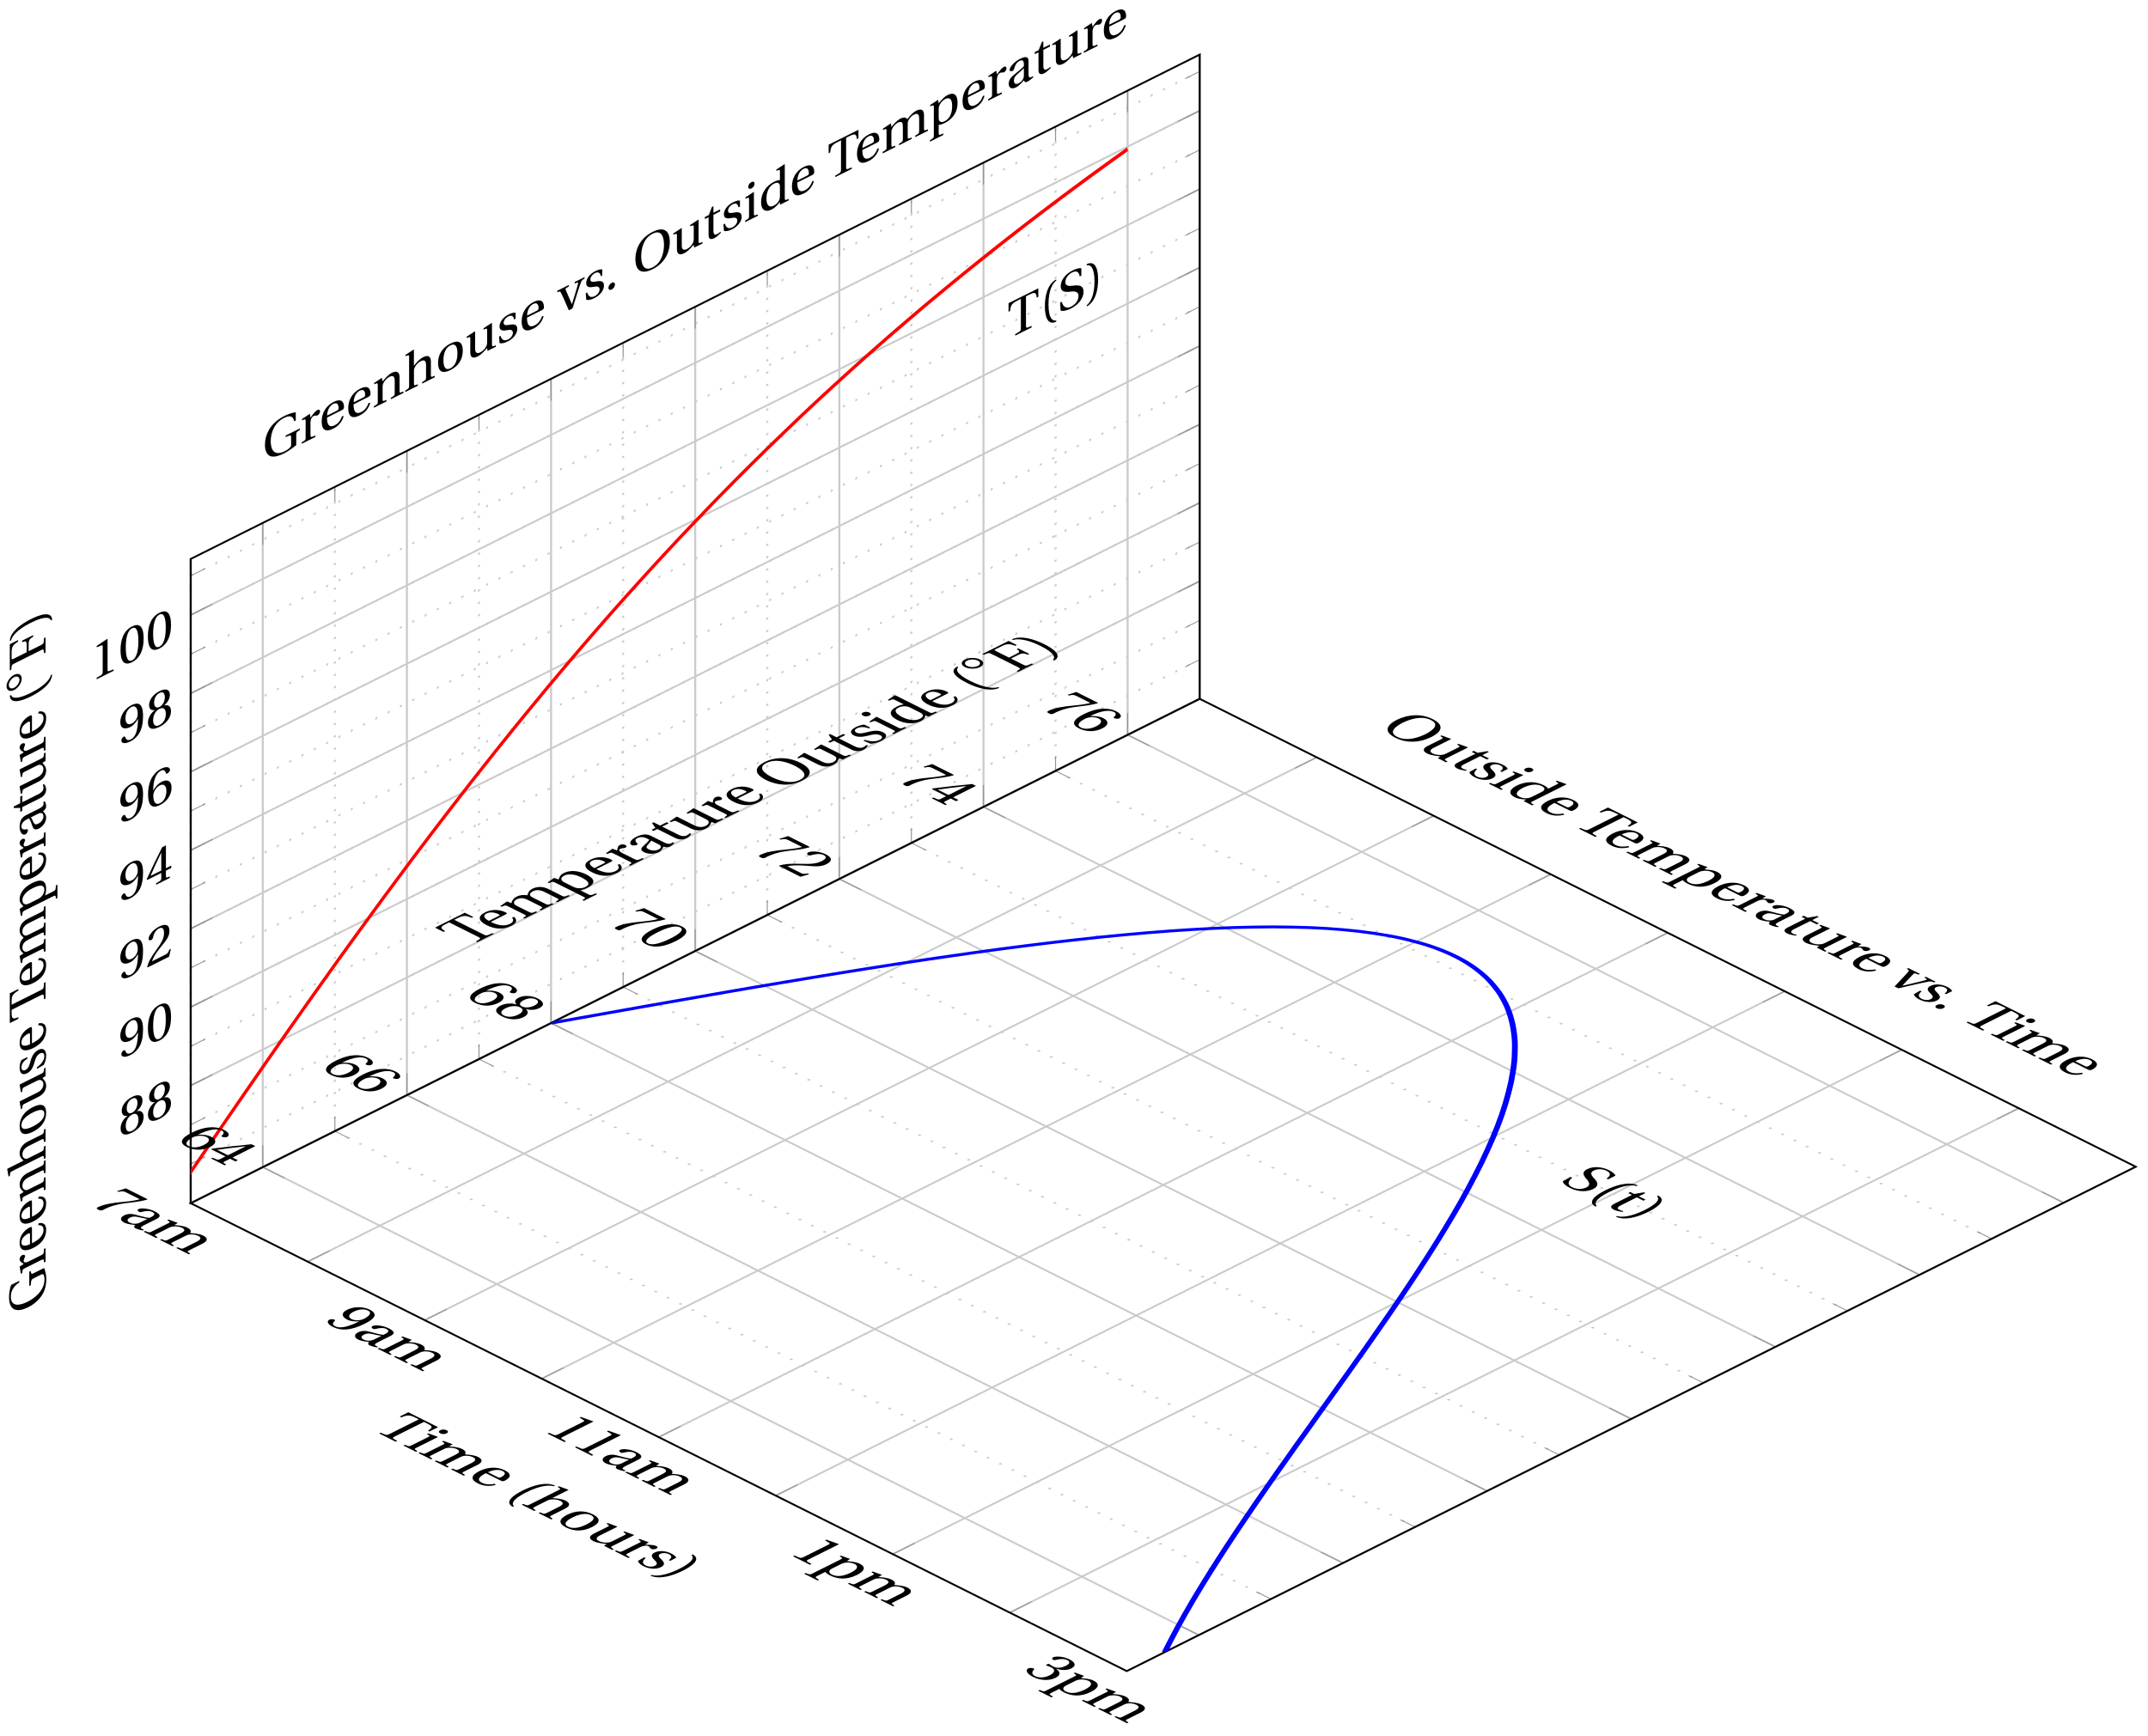 <svg xmlns="http://www.w3.org/2000/svg" xmlns:xlink="http://www.w3.org/1999/xlink" version="1.1" width="334" height="270" viewBox="0 0 334 270">
<defs>
<path id="font_1_11" d="M.265 .338C.345 .338 .388 .27 .388 .179 .388 .091 .35 .023 .265 .023 .182 .023 .142 .091 .142 .179 .142 .27 .186 .338 .265 .338M.265-.012C.427-.012 .488 .081 .488 .182 .488 .284 .424 .342 .356 .358V.361C.417 .377 .466 .428 .466 .51 .466 .619 .381 .68 .265 .68 .151 .68 .064 .618 .064 .51 .064 .428 .114 .377 .174 .361V.358C.107 .342 .042 .284 .042 .182 .042 .081 .102-.012 .265-.012M.265 .374C.193 .374 .161 .444 .161 .512 .161 .589 .197 .645 .265 .645 .333 .645 .367 .589 .369 .512 .369 .444 .338 .374 .265 .374Z"/>
<path id="font_1_12" d="M.229 .268C.291 .268 .343 .303 .377 .352H.379C.379 .289 .374 .208 .356 .139 .338 .073 .303 .023 .239 .023 .171 .023 .146 .076 .131 .123 .127 .136 .12 .144 .103 .144 .084 .144 .056 .124 .056 .093 .056 .049 .109-.012 .23-.012 .311-.012 .373 .018 .411 .071 .452 .128 .477 .216 .477 .361 .477 .485 .452 .566 .413 .613 .375 .658 .32 .68 .256 .68 .128 .68 .036 .595 .036 .457 .036 .332 .126 .268 .229 .268M.259 .321C.181 .321 .136 .389 .136 .485 .136 .577 .177 .645 .255 .645 .335 .645 .374 .55 .374 .453 .374 .436 .373 .416 .367 .4 .351 .353 .312 .321 .259 .321Z"/>
<path id="font_1_4" d="M.265 .645C.36 .645 .387 .497 .387 .334 .387 .171 .36 .023 .265 .023 .17 .023 .143 .171 .143 .334 .143 .497 .17 .645 .265 .645M.265 .68C.1 .68 .041 .534 .041 .334 .041 .134 .1-.012 .265-.012 .43-.012 .489 .134 .489 .334 .489 .534 .43 .68 .265 .68Z"/>
<path id="font_1_6" d="M.485 .132 .457 .137C.436 .083 .416 .076 .376 .076H.12C.136 .128 .195 .199 .288 .266 .384 .336 .458 .381 .458 .493 .458 .632 .366 .68 .261 .68 .124 .68 .053 .597 .053 .545 .053 .511 .091 .495 .108 .495 .126 .495 .133 .505 .137 .522 .153 .59 .192 .645 .254 .645 .331 .645 .353 .58 .353 .507 .353 .4 .299 .34 .212 .263 .089 .156 .046 .088 .027 .01L.037 0H.451L.485 .132Z"/>
<path id="font_1_8" d="M.3 .179V.077C.3 .043 .289 .037 .265 .035L.201 .029V0H.465V.029L.42 .034C.397 .037 .39 .043 .39 .077V.179H.493V.226H.39V.668H.317C.223 .53 .111 .356 .019 .2L.028 .179H.3M.091 .226C.151 .335 .221 .45 .298 .571H.3V.226H.091Z"/>
<path id="font_1_9" d="M.272-.012C.42-.012 .499 .078 .499 .214 .499 .349 .412 .424 .308 .422 .232 .424 .172 .369 .145 .336H.143C.144 .556 .207 .645 .297 .645 .343 .645 .375 .606 .39 .549 .393 .537 .401 .528 .416 .528 .438 .528 .469 .545 .469 .573 .469 .613 .42 .68 .3 .68 .221 .68 .165 .65 .123 .602 .078 .55 .044 .454 .044 .309 .044 .093 .122-.012 .272-.012M.274 .371C.337 .371 .399 .314 .399 .199 .399 .094 .358 .023 .274 .023 .187 .023 .145 .116 .145 .236 .145 .297 .19 .371 .274 .371Z"/>
<path id="font_1_5" d="M.437 0V.029L.353 .036C.332 .038 .32 .046 .32 .085V.674L.315 .68 .109 .645V.62L.202 .609C.219 .607 .226 .599 .226 .57V.085C.226 .066 .223 .054 .217 .047 .212 .04 .204 .037 .193 .036L.109 .029V0H.437Z"/>
<clipPath id="clip_2">
<path transform="matrix(.8,-.4,0,-.8,7.24,215.377)" d="M28.016 21.298H224.131V146.546H28.016Z"/>
</clipPath>
<path id="font_1_17" d="M.36 .657H.419C.536 .657 .557 .635 .569 .526H.599V.692H.022V.526H.052C.064 .635 .085 .657 .202 .657H.261V.093C.261 .037 .258 .035 .151 .029V0H.47V.029C.363 .035 .36 .037 .36 .093V.657Z"/>
<path id="font_1_1" d="M.175 .282C.175 .568 .262 .654 .325 .667V.692C.15 .685 .105 .468 .105 .282 .105 .096 .15-.121 .325-.128V-.103C.267-.091 .175-.006 .175 .282Z"/>
<path id="font_1_16" d="M.06 .045C.104 .004 .187-.015 .257-.015 .434-.015 .504 .086 .504 .188 .504 .306 .424 .362 .307 .405L.275 .417C.208 .442 .152 .485 .152 .545 .152 .618 .196 .672 .28 .672 .366 .672 .414 .623 .43 .522H.461V.663C.427 .69 .359 .707 .291 .707 .169 .707 .061 .646 .061 .514 .061 .409 .145 .354 .25 .317L.268 .31C.312 .293 .407 .247 .407 .158 .407 .072 .352 .02 .263 .02 .169 .02 .107 .093 .082 .205H.05L.06 .045Z"/>
<path id="font_1_2" d="M.175 .282C.175-.006 .083-.091 .025-.103V-.128C.2-.121 .245 .096 .245 .282 .245 .468 .2 .685 .025 .692V.667C.088 .654 .175 .568 .175 .282Z"/>
<path id="font_1_14" d="M.654 .224C.654 .274 .659 .279 .725 .286V.315H.449V.286C.55 .279 .555 .273 .555 .224V.089C.555 .054 .542 .043 .521 .035 .495 .025 .467 .02 .433 .02 .203 .02 .16 .224 .16 .349 .16 .507 .223 .672 .42 .672 .53 .672 .594 .622 .615 .509H.645V.666C.596 .69 .51 .707 .43 .707 .28 .707 .18 .658 .123 .584 .072 .517 .048 .437 .048 .333 .048 .204 .099 .101 .172 .049 .248-.004 .336-.015 .424-.015 .494-.015 .591 .007 .654 .027V.224Z"/>
<path id="font_1_27" d="M.189 .502 .037 .477V.452L.075 .447C.101 .443 .107 .438 .107 .402V.087C.107 .036 .102 .034 .032 .029V0H.296V.029C.207 .034 .201 .036 .201 .087V.321C.201 .398 .235 .424 .258 .424 .274 .424 .291 .418 .32 .402 .327 .398 .335 .397 .34 .397 .364 .397 .386 .422 .386 .453 .386 .475 .372 .502 .333 .502 .297 .502 .267 .48 .201 .422L.189 .502Z"/>
<path id="font_1_20" d="M.441 .263C.462 .263 .481 .268 .481 .301 .481 .36 .462 .502 .279 .502 .123 .502 .049 .391 .049 .241 .049 .083 .117-.014 .28-.012 .391-.011 .448 .05 .475 .129L.445 .145C.417 .087 .379 .039 .3 .039 .176 .039 .151 .159 .153 .263H.441M.154 .301C.154 .342 .169 .467 .273 .467 .366 .467 .377 .372 .377 .333 .377 .314 .371 .301 .343 .301H.154Z"/>
<path id="font_1_24" d="M.529 .343C.529 .444 .474 .502 .382 .502 .308 .502 .262 .466 .2 .426L.186 .502 .037 .477V.452L.075 .447C.101 .443 .107 .438 .107 .402V.087C.107 .036 .104 .034 .032 .029V0H.276V.029C.205 .034 .201 .036 .201 .087V.321C.201 .346 .203 .36 .211 .376 .232 .415 .277 .448 .33 .448 .398 .448 .435 .41 .435 .323V.087C.435 .036 .432 .034 .36 .029V0H.604V.029C.533 .034 .529 .036 .529 .087V.343Z"/>
<path id="font_1_21" d="M.517 .343C.517 .444 .462 .502 .369 .502 .296 .502 .251 .468 .188 .426V.736L.181 .742 .025 .717V.692L.063 .687C.089 .683 .095 .678 .095 .642V.087C.096 .038 .091 .034 .021 .029V0H.264V.029C.195 .034 .189 .038 .189 .087V.321C.189 .346 .19 .36 .198 .375 .219 .415 .265 .448 .318 .448 .386 .448 .423 .41 .423 .323V.087C.423 .038 .418 .034 .348 .029V0H.592V.029C.523 .034 .517 .038 .517 .087V.343Z"/>
<path id="font_1_25" d="M.288 .502C.128 .502 .049 .407 .049 .245 .049 .083 .128-.012 .288-.012 .45-.012 .528 .083 .528 .245 .528 .407 .45 .502 .288 .502M.153 .245C.153 .383 .197 .467 .288 .467 .381 .467 .424 .383 .424 .245 .424 .107 .381 .023 .288 .023 .197 .023 .153 .107 .153 .245Z"/>
<path id="font_1_30" d="M.591 0V.029C.522 .034 .516 .036 .516 .087V.496L.509 .502 .352 .477V.452L.39 .447C.416 .443 .422 .438 .422 .402V.177C.422 .149 .419 .127 .414 .117 .391 .071 .343 .042 .291 .042 .233 .042 .19 .078 .19 .156V.496L.183 .502 .026 .477V.452L.064 .447C.09 .443 .096 .438 .096 .402V.138C.096 .023 .164-.012 .238-.012 .323-.012 .392 .046 .421 .06L.431 0H.591Z"/>
<path id="font_1_28" d="M.367 .351V.468C.334 .492 .283 .502 .238 .502 .13 .502 .057 .451 .056 .356 .057 .273 .124 .236 .207 .211 .252 .197 .315 .174 .315 .106 .315 .055 .275 .023 .222 .023 .141 .023 .096 .082 .076 .167H.047L.057 .036C.093 .004 .154-.012 .213-.012 .332-.012 .4 .051 .4 .136 .4 .224 .346 .264 .243 .296 .202 .309 .136 .33 .136 .386 .137 .438 .176 .467 .226 .467 .297 .467 .331 .412 .338 .351H.367Z"/>
<path id="font_1_23" d="M.037 .477V.452L.075 .447C.101 .443 .107 .438 .107 .402V.087C.107 .036 .104 .034 .032 .029V0H.276V.029C.205 .034 .201 .036 .201 .087V.321C.201 .346 .202 .36 .209 .374 .228 .414 .272 .448 .327 .448 .413 .448 .423 .385 .423 .323V.087C.423 .036 .42 .034 .348 .029V0H.592V.029C.521 .034 .517 .036 .517 .087V.321C.517 .346 .518 .36 .524 .376 .539 .416 .582 .448 .638 .448 .701 .45 .739 .41 .739 .323V.087C.739 .036 .736 .034 .664 .029V0H.908V.029C.837 .034 .833 .036 .833 .087V.343C.833 .444 .779 .502 .684 .502 .602 .502 .543 .447 .508 .425 .484 .472 .446 .502 .376 .502 .299 .502 .236 .452 .201 .426L.192 .502 .037 .477Z"/>
<path id="font_1_26" d="M.194 .321C.194 .346 .198 .36 .207 .378 .23 .424 .273 .448 .326 .448 .366 .448 .455 .422 .455 .25 .455 .103 .409 .023 .309 .023 .257 .023 .217 .05 .201 .096 .195 .114 .194 .134 .194 .157V.321M.03 .477V.452L.068 .447C.094 .443 .1 .438 .1 .402V-.143C.1-.194 .095-.196 .025-.201V-.23H.284V-.201C.2-.196 .194-.194 .194-.143V.011C.215-.001 .262-.012 .308-.012 .443-.012 .559 .05 .559 .256 .559 .327 .546 .502 .364 .502 .291 .502 .233 .453 .194 .428L.181 .502 .03 .477Z"/>
<path id="font_1_18" d="M.343 .143C.343 .062 .281 .041 .242 .041 .18 .041 .15 .085 .15 .144 .15 .191 .172 .215 .228 .236 .268 .251 .321 .27 .343 .284V.143M.433 .369C.433 .427 .42 .502 .269 .502 .156 .502 .067 .443 .067 .388 .067 .356 .104 .341 .123 .341 .144 .341 .15 .352 .155 .369 .177 .443 .218 .467 .258 .467 .297 .467 .343 .447 .343 .367V.325C.318 .299 .221 .274 .142 .249 .07 .227 .049 .177 .049 .13 .049 .055 .099-.012 .193-.012 .255-.01 .31 .027 .342 .048 .356 .011 .372-.012 .407-.012 .444-.012 .487-.001 .525 .018L.519 .042C.505 .039 .483 .037 .468 .041 .45 .045 .433 .064 .433 .127V.369Z"/>
<path id="font_1_29" d="M.326 .45V.49H.197V.616H.168L.107 .49H.031V.45H.103V.102C.103 0 .179-.012 .214-.012 .265-.012 .313 .014 .342 .032L.334 .053C.31 .043 .288 .04 .263 .04 .229 .04 .197 .064 .197 .14V.45H.326Z"/>
<path id="font_3_1" d="M.113 .282C.113 .357 .174 .418 .249 .418 .324 .418 .385 .357 .385 .282 .385 .207 .324 .146 .249 .146 .174 .146 .113 .207 .113 .282M.055 .282C.055 .175 .142 .088 .249 .088 .356 .088 .443 .175 .443 .282 .443 .389 .356 .476 .249 .476 .142 .476 .055 .389 .055 .282Z"/>
<path id="font_1_13" d="M.035 .692V.663C.123 .657 .125 .655 .125 .599V.093C.125 .037 .123 .035 .035 .029V0H.33V.029C.227 .035 .224 .037 .224 .093V.327H.364C.449 .327 .453 .303 .462 .239H.492V.453H.462C.453 .389 .449 .365 .364 .365H.224V.621C.224 .654 .228 .657 .261 .657H.36C.476 .657 .499 .634 .513 .532H.543V.692H.035Z"/>
<path id="font_1_31" d="M.339 .49V.461L.388 .456C.404 .454 .407 .443 .403 .429 .395 .397 .376 .339 .353 .275L.286 .09H.284L.223 .258C.203 .315 .183 .373 .164 .427 .157 .446 .161 .454 .18 .456L.225 .461V.49H.001V.461C.048 .457 .057 .453 .072 .416 .099 .35 .122 .285 .147 .216L.224 0H.296L.385 .242C.414 .32 .443 .386 .457 .418 .472 .453 .483 .459 .529 .461V.49H.339Z"/>
<path id="font_1_3" d="M.133-.012C.172-.012 .195 .015 .196 .051 .196 .088 .172 .116 .133 .116 .095 .116 .07 .088 .07 .051 .07 .015 .095-.012 .133-.012Z"/>
<path id="font_1_15" d="M.381 .672C.559 .672 .6 .493 .602 .346 .6 .199 .559 .02 .381 .02 .203 .02 .162 .199 .16 .346 .162 .493 .203 .672 .381 .672M.381 .707C.271 .707 .189 .673 .133 .61 .079 .55 .048 .459 .048 .346 .048 .234 .079 .142 .133 .082 .189 .019 .271-.015 .381-.015 .492-.015 .573 .019 .629 .082 .684 .142 .714 .234 .714 .346 .714 .459 .684 .55 .629 .61 .573 .673 .492 .707 .381 .707Z"/>
<path id="font_1_22" d="M.037 .477V.452L.075 .447C.101 .443 .107 .438 .107 .402V.087C.107 .036 .104 .034 .032 .029V0H.276V.029C.205 .034 .201 .036 .201 .087V.496L.194 .502 .037 .477M.153 .715C.117 .715 .092 .689 .092 .653 .092 .618 .117 .593 .153 .593 .19 .593 .213 .618 .214 .653 .214 .689 .19 .715 .153 .715Z"/>
<path id="font_1_19" d="M.583 0V.029C.512 .034 .508 .036 .508 .087V.736L.501 .742 .344 .717V.692L.382 .688C.408 .685 .414 .68 .414 .642V.478C.386 .493 .349 .502 .303 .502 .221 .502 .16 .476 .118 .433 .075 .388 .049 .322 .049 .235 .049 .087 .126-.012 .258-.012 .312-.012 .359 .012 .413 .056V.007L.421 0H.583M.414 .17C.414 .148 .413 .131 .407 .114 .387 .062 .343 .042 .291 .042 .199 .042 .153 .132 .153 .247 .153 .377 .2 .467 .302 .467 .349 .467 .387 .445 .405 .404 .413 .387 .414 .373 .414 .346V.17Z"/>
<path id="font_1_10" d="M.072 .668 .041 .528H.068L.078 .549C.091 .577 .104 .592 .149 .592H.419C.409 .556 .391 .498 .31 .382 .224 .259 .167 .147 .167 .029 .167-.004 .19-.012 .221-.012 .25-.012 .271-.003 .27 .026 .265 .158 .292 .264 .345 .357 .409 .469 .462 .531 .497 .657L.488 .668H.072Z"/>
<path id="font_1_7" d="M.13 .366C.13 .349 .135 .338 .148 .338 .16 .338 .187 .348 .235 .348 .32 .348 .368 .271 .368 .184 .368 .065 .309 .023 .238 .023 .172 .023 .129 .073 .11 .129 .104 .148 .094 .157 .08 .157 .062 .157 .027 .138 .027 .102 .027 .059 .096-.012 .237-.012 .382-.012 .473 .061 .473 .189 .473 .323 .358 .363 .303 .368V.372C.357 .381 .444 .421 .444 .52 .444 .631 .357 .68 .25 .68 .118 .68 .053 .604 .053 .561 .053 .53 .088 .513 .102 .513 .115 .513 .123 .52 .127 .533 .149 .601 .187 .645 .243 .645 .322 .645 .341 .575 .341 .519 .341 .459 .32 .384 .235 .384 .187 .384 .16 .394 .148 .394 .135 .394 .13 .384 .13 .366Z"/>
<clipPath id="clip_4">
<path transform="matrix(.8,.4,.8,-.4,29.651,187.137)" d="M0 0H181.937V196.114H0Z"/>
</clipPath>
</defs>
<path transform="matrix(.8,-.4,0,-.8,7.24,215.377)" stroke-width=".399" stroke-linecap="butt" stroke-dasharray=".399,1.993" stroke-miterlimit="10" stroke-linejoin="miter" fill="none" stroke="#cbcbcb" d="M28.016 21.298V146.546M56.033 21.298V146.546M84.049 21.298V146.546M112.065 21.298V146.546M140.082 21.298V146.546M168.098 21.298V146.546M196.114 21.298V146.546"/>
<path transform="matrix(.8,-.4,0,-.8,7.24,215.377)" stroke-width=".399" stroke-linecap="butt" stroke-miterlimit="10" stroke-linejoin="miter" fill="none" stroke="#cbcbcb" d="M42.024 21.298V146.546M70.041 21.298V146.546M98.057 21.298V146.546M126.073 21.298V146.546M154.09 21.298V146.546M182.106 21.298V146.546M210.123 21.298V146.546"/>
<path transform="matrix(.8,-.4,0,-.8,7.24,215.377)" stroke-width=".399" stroke-linecap="butt" stroke-dasharray=".399,1.993" stroke-miterlimit="10" stroke-linejoin="miter" fill="none" stroke="#cbcbcb" d="M28.016 21.298H224.131M28.016 28.921H224.131M28.016 36.545H224.131M28.016 44.168H224.131M28.016 51.791H224.131M28.016 59.415H224.131M28.016 67.038H224.131M28.016 74.661H224.131M28.016 82.285H224.131M28.016 89.908H224.131M28.016 97.531H224.131M28.016 105.155H224.131M28.016 112.778H224.131M28.016 120.401H224.131M28.016 128.025H224.131M28.016 135.648H224.131M28.016 143.271H224.131"/>
<path transform="matrix(.8,-.4,0,-.8,7.24,215.377)" stroke-width=".399" stroke-linecap="butt" stroke-miterlimit="10" stroke-linejoin="miter" fill="none" stroke="#cbcbcb" d="M28.016 44.168H224.131M28.016 59.415H224.131M28.016 74.661H224.131M28.016 89.908H224.131M28.016 105.155H224.131M28.016 120.401H224.131M28.016 135.648H224.131"/>
<path transform="matrix(.8,-.4,0,-.8,7.24,215.377)" stroke-width=".199" stroke-linecap="butt" stroke-miterlimit="10" stroke-linejoin="miter" fill="none" stroke="#929292" d="M28.016 21.298V24.133M56.033 21.298V24.133M84.049 21.298V24.133M112.065 21.298V24.133M140.082 21.298V24.133M168.098 21.298V24.133M196.114 21.298V24.133M28.016 146.546V143.711M56.033 146.546V143.711M84.049 146.546V143.711M112.065 146.546V143.711M140.082 146.546V143.711M168.098 146.546V143.711M196.114 146.546V143.711"/>
<path transform="matrix(.8,-.4,0,-.8,7.24,215.377)" stroke-width=".199" stroke-linecap="butt" stroke-miterlimit="10" stroke-linejoin="miter" fill="none" stroke="#929292" d="M42.024 21.298V25.55M70.041 21.298V25.55M98.057 21.298V25.55M126.073 21.298V25.55M154.09 21.298V25.55M182.106 21.298V25.55M210.123 21.298V25.55M42.024 146.546V142.294M70.041 146.546V142.294M98.057 146.546V142.294M126.073 146.546V142.294M154.09 146.546V142.294M182.106 146.546V142.294M210.123 146.546V142.294"/>
<path transform="matrix(.8,-.4,0,-.8,7.24,215.377)" stroke-width=".199" stroke-linecap="butt" stroke-miterlimit="10" stroke-linejoin="miter" fill="none" stroke="#929292" d="M28.016 21.298H30.852M28.016 28.921H30.852M28.016 36.545H30.852M28.016 44.168H30.852M28.016 51.791H30.852M28.016 59.415H30.852M28.016 67.038H30.852M28.016 74.661H30.852M28.016 82.285H30.852M28.016 89.908H30.852M28.016 97.531H30.852M28.016 105.155H30.852M28.016 112.778H30.852M28.016 120.401H30.852M28.016 128.025H30.852M28.016 135.648H30.852M28.016 143.271H30.852M224.131 21.298H221.295M224.131 28.921H221.295M224.131 36.545H221.295M224.131 44.168H221.295M224.131 51.791H221.295M224.131 59.415H221.295M224.131 67.038H221.295M224.131 74.661H221.295M224.131 82.285H221.295M224.131 89.908H221.295M224.131 97.531H221.295M224.131 105.155H221.295M224.131 112.778H221.295M224.131 120.401H221.295M224.131 128.025H221.295M224.131 135.648H221.295M224.131 143.271H221.295"/>
<path transform="matrix(.8,-.4,0,-.8,7.24,215.377)" stroke-width=".199" stroke-linecap="butt" stroke-miterlimit="10" stroke-linejoin="miter" fill="none" stroke="#929292" d="M28.016 44.168H32.269M28.016 59.415H32.269M28.016 74.661H32.269M28.016 89.908H32.269M28.016 105.155H32.269M28.016 120.401H32.269M28.016 135.648H32.269M224.131 44.168H219.878M224.131 59.415H219.878M224.131 74.661H219.878M224.131 89.908H219.878M224.131 105.155H219.878M224.131 120.401H219.878M224.131 135.648H219.878"/>
<path transform="matrix(.8,-.4,0,-.8,7.24,215.377)" stroke-width=".399" stroke-linecap="butt" stroke-miterlimit="10" stroke-linejoin="miter" fill="none" stroke="#000000" d="M28.016 21.298V146.546H224.131V21.298H28.016Z"/>
<use data-text="8" xlink:href="#font_1_11" transform="matrix(8.028,-4.014,0,-8.028,18.415,177.127)"/>
<use data-text="8" xlink:href="#font_1_11" transform="matrix(8.028,-4.014,0,-8.028,22.67,174.999)"/>
<use data-text="9" xlink:href="#font_1_12" transform="matrix(8.028,-4.014,0,-8.028,18.415,164.931)"/>
<use data-text="0" xlink:href="#font_1_4" transform="matrix(8.028,-4.014,0,-8.028,22.67,162.803)"/>
<use data-text="9" xlink:href="#font_1_12" transform="matrix(8.028,-4.014,0,-8.028,18.415,152.735)"/>
<use data-text="2" xlink:href="#font_1_6" transform="matrix(8.028,-4.014,0,-8.028,22.67,150.608)"/>
<use data-text="9" xlink:href="#font_1_12" transform="matrix(8.028,-4.014,0,-8.028,18.415,140.54)"/>
<use data-text="4" xlink:href="#font_1_8" transform="matrix(8.028,-4.014,0,-8.028,22.67,138.413)"/>
<use data-text="9" xlink:href="#font_1_12" transform="matrix(8.028,-4.014,0,-8.028,18.415,128.344)"/>
<use data-text="6" xlink:href="#font_1_9" transform="matrix(8.028,-4.014,0,-8.028,22.67,126.217)"/>
<use data-text="9" xlink:href="#font_1_12" transform="matrix(8.028,-4.014,0,-8.028,18.415,116.148)"/>
<use data-text="8" xlink:href="#font_1_11" transform="matrix(8.028,-4.014,0,-8.028,22.67,114.021)"/>
<use data-text="1" xlink:href="#font_1_5" transform="matrix(8.028,-4.014,0,-8.028,14.156,106.083)"/>
<use data-text="0" xlink:href="#font_1_4" transform="matrix(8.028,-4.014,0,-8.028,18.411,103.955)"/>
<use data-text="0" xlink:href="#font_1_4" transform="matrix(8.028,-4.014,0,-8.028,22.666,101.828)"/>
<g clip-path="url(#clip_2)">
<path transform="matrix(.8,-.4,0,-.8,7.24,215.377)" stroke-width=".399" stroke-linecap="butt" stroke-miterlimit="10" stroke-linejoin="miter" fill="none" stroke="#000000" d="M196.114 112.778"/>
<use data-text="T" xlink:href="#font_1_17" transform="matrix(8.028,-4.014,0,-8.028,156.643,52.804)"/>
<use data-text="(" xlink:href="#font_1_1" transform="matrix(8.028,-4.014,0,-8.028,161.629,50.312)"/>
<use data-text="S" xlink:href="#font_1_16" transform="matrix(8.028,-4.014,0,-8.028,164.439,48.907)"/>
<use data-text=")" xlink:href="#font_1_2" transform="matrix(8.028,-4.014,0,-8.028,168.782,46.735)"/>
<path transform="matrix(.8,-.4,0,-.8,7.24,215.377)" stroke-width=".797" stroke-linecap="butt" stroke-miterlimit="10" stroke-linejoin="miter" fill="none" stroke="#ff0000" d="M0 0C0 0 1.533 1.487 2.122 2.06 2.711 2.632 3.656 3.553 4.244 4.127 4.833 4.701 5.778 5.621 6.367 6.196 6.956 6.771 7.9 7.696 8.489 8.272 9.078 8.848 10.022 9.772 10.611 10.348 11.2 10.924 12.144 11.851 12.733 12.426 13.322 13.001 14.267 13.92 14.856 14.494 15.445 15.069 16.389 15.99 16.978 16.567 17.567 17.144 18.511 18.073 19.1 18.65 19.689 19.226 20.633 20.146 21.222 20.721 21.811 21.296 22.756 22.216 23.345 22.791 23.933 23.367 24.878 24.293 25.467 24.866 26.056 25.439 27 26.352 27.589 26.923 28.178 27.494 29.122 28.412 29.711 28.981 30.3 29.55 31.245 30.458 31.834 31.025 32.422 31.593 33.367 32.508 33.956 33.074 34.545 33.64 35.489 34.541 36.078 35.103 36.667 35.666 37.611 36.568 38.2 37.127 38.789 37.687 39.734 38.58 40.322 39.137 40.911 39.693 41.856 40.584 42.445 41.139 43.034 41.693 43.978 42.58 44.567 43.131 45.156 43.681 46.1 44.562 46.689 45.108 47.278 45.654 48.222 46.526 48.811 47.069 49.4 47.612 50.345 48.484 50.934 49.023 51.523 49.562 52.467 50.421 53.056 50.954 53.645 51.488 54.589 52.341 55.178 52.871 55.767 53.401 56.711 54.249 57.3 54.775 57.889 55.301 58.834 56.143 59.423 56.661 60.012 57.18 60.956 57.999 61.545 58.514 62.134 59.028 63.078 59.856 63.667 60.368 64.256 60.879 65.2 61.695 65.789 62.199 66.378 62.703 67.323 63.502 67.912 64.002 68.5 64.501 69.445 65.305 70.034 65.8 70.623 66.295 71.567 67.081 72.156 67.569 72.745 68.056 73.689 68.834 74.278 69.316 74.867 69.797 75.812 70.565 76.4 71.04 76.989 71.514 77.934 72.267 78.523 72.736 79.112 73.205 80.056 73.955 80.645 74.421 81.234 74.887 82.178 75.636 82.767 76.094 83.356 76.551 84.301 77.267 84.889 77.718 85.478 78.168 86.423 78.895 87.012 79.341 87.601 79.786 88.545 80.49 89.134 80.928 89.723 81.365 90.667 82.064 91.256 82.495 91.845 82.927 92.789 83.613 93.378 84.038 93.967 84.463 94.912 85.137 95.501 85.557 96.09 85.977 97.034 86.652 97.623 87.065 98.212 87.477 99.156 88.123 99.745 88.528 100.334 88.933 101.278 89.585 101.867 89.984 102.456 90.383 103.401 91.012 103.99 91.405 104.578 91.797 105.523 92.426 106.112 92.812 106.701 93.198 107.645 93.808 108.234 94.186 108.823 94.565 109.767 95.17 110.356 95.541 110.945 95.912 111.89 96.499 112.479 96.862 113.067 97.226 114.012 97.803 114.601 98.161 115.19 98.519 116.134 99.09 116.723 99.442 117.312 99.794 118.256 100.353 118.845 100.698 119.434 101.044 120.379 101.592 120.967 101.932 121.556 102.271 122.501 102.814 123.09 103.144 123.679 103.474 124.623 103.988 125.212 104.312 125.801 104.635 126.745 105.152 127.334 105.473 127.923 105.793 128.868 106.311 129.456 106.624 130.045 106.937 130.99 107.424 131.579 107.73 132.168 108.036 133.112 108.528 133.701 108.828 134.29 109.129 135.234 109.603 135.823 109.895 136.412 110.187 137.356 110.646 137.945 110.932 138.534 111.218 139.479 111.677 140.068 111.957 140.656 112.238 141.601 112.679 142.19 112.953 142.779 113.228 143.723 113.666 144.312 113.937 144.901 114.208 145.845 114.644 146.434 114.908 147.023 115.173 147.968 115.586 148.557 115.843 149.145 116.101 150.09 116.513 150.679 116.764 151.268 117.014 152.212 117.406 152.801 117.65 153.39 117.894 154.334 118.282 154.923 118.522 155.512 118.762 156.457 119.144 157.045 119.38 157.634 119.616 158.579 119.996 159.168 120.225 159.757 120.453 160.701 120.804 161.29 121.028 161.879 121.252 162.823 121.618 163.412 121.837 164.001 122.056 164.946 122.397 165.534 122.609 166.123 122.821 167.068 123.154 167.657 123.363 168.246 123.572 169.19 123.912 169.779 124.116 170.368 124.321 171.312 124.639 171.901 124.835 172.49 125.032 173.434 125.341 174.023 125.533 174.612 125.726 175.557 126.035 176.146 126.224 176.735 126.413 177.679 126.712 178.268 126.896 178.857 127.08 179.801 127.371 180.39 127.551 180.979 127.73 181.923 128.015 182.512 128.19 183.101 128.365 184.046 128.642 184.635 128.812 185.223 128.983 186.168 129.254 186.757 129.421 187.346 129.587 188.29 129.852 188.879 130.014 189.468 130.177 190.412 130.432 191.001 130.59 191.59 130.748 192.535 130.998 193.124 131.152 193.712 131.306 194.657 131.549 195.246 131.699 195.835 131.849 196.779 132.088 197.368 132.234 197.957 132.381 198.901 132.611 199.49 132.754 200.079 132.896 201.024 133.122 201.612 133.26 202.201 133.399 203.146 133.619 203.735 133.754 204.324 133.889 205.268 134.103 205.857 134.234 206.446 134.365 207.39 134.572 207.979 134.701 208.568 134.829 210.101 135.159 210.101 135.159"/>
</g>
<use data-text="G" xlink:href="#font_1_14" transform="matrix(0,-8.028,-8.028,4.014,7.081,202.353)"/>
<use data-text="r" xlink:href="#font_1_27" transform="matrix(0,-8.028,-8.028,4.014,7.081,196.501)"/>
<use data-text="e" xlink:href="#font_1_20" transform="matrix(0,-8.028,-8.028,4.014,7.081,193.539)"/>
<use data-text="e" xlink:href="#font_1_20" transform="matrix(0,-8.028,-8.028,4.014,7.081,189.412)"/>
<use data-text="n" xlink:href="#font_1_24" transform="matrix(0,-8.028,-8.028,4.014,7.081,185.286)"/>
<use data-text="h" xlink:href="#font_1_21" transform="matrix(0,-8.028,-8.028,4.014,7.081,180.317)"/>
<use data-text="o" xlink:href="#font_1_25" transform="matrix(0,-8.028,-8.028,4.014,7.081,175.444)"/>
<use data-text="u" xlink:href="#font_1_30" transform="matrix(0,-8.028,-8.028,4.014,7.081,170.812)"/>
<use data-text="s" xlink:href="#font_1_28" transform="matrix(0,-8.028,-8.028,4.014,7.081,165.947)"/>
<use data-text="e" xlink:href="#font_1_20" transform="matrix(0,-8.028,-8.028,4.014,7.081,162.447)"/>
<use data-text="T" xlink:href="#font_1_17" transform="matrix(0,-8.028,-8.028,4.014,7.081,156.522)"/>
<use data-text="e" xlink:href="#font_1_20" transform="matrix(0,-8.028,-8.028,4.014,7.081,152.332)"/>
<use data-text="m" xlink:href="#font_1_23" transform="matrix(0,-8.028,-8.028,4.014,7.081,148.205)"/>
<use data-text="p" xlink:href="#font_1_26" transform="matrix(0,-8.028,-8.028,4.014,7.081,140.795)"/>
<use data-text="e" xlink:href="#font_1_20" transform="matrix(0,-8.028,-8.028,4.014,7.081,135.914)"/>
<use data-text="r" xlink:href="#font_1_27" transform="matrix(0,-8.028,-8.028,4.014,7.081,131.788)"/>
<use data-text="a" xlink:href="#font_1_18" transform="matrix(0,-8.028,-8.028,4.014,7.081,128.745)"/>
<use data-text="t" xlink:href="#font_1_29" transform="matrix(0,-8.028,-8.028,4.014,7.081,124.547)"/>
<use data-text="u" xlink:href="#font_1_30" transform="matrix(0,-8.028,-8.028,4.014,7.081,121.793)"/>
<use data-text="r" xlink:href="#font_1_27" transform="matrix(0,-8.028,-8.028,4.014,7.081,116.928)"/>
<use data-text="e" xlink:href="#font_1_20" transform="matrix(0,-8.028,-8.028,4.014,7.081,113.958)"/>
<use data-text="(" xlink:href="#font_1_1" transform="matrix(0,-8.028,-8.028,4.014,7.081,108.025)"/>
<use data-text="&#x25e6;" xlink:href="#font_3_1" transform="matrix(0,-6.085,-6.085,3.042,3.913,106.8)"/>
<use data-text="F" xlink:href="#font_1_13" transform="matrix(0,-8.028,-8.028,4.014,7.081,101.775)"/>
<use data-text=")" xlink:href="#font_1_2" transform="matrix(0,-8.028,-8.028,4.014,7.081,97.119)"/>
<use data-text="G" xlink:href="#font_1_14" transform="matrix(8.028,-4.014,0,-8.028,40.812,72.075)"/>
<use data-text="r" xlink:href="#font_1_27" transform="matrix(8.028,-4.014,0,-8.028,46.665,69.149)"/>
<use data-text="e" xlink:href="#font_1_20" transform="matrix(8.028,-4.014,0,-8.028,49.627,67.668)"/>
<use data-text="e" xlink:href="#font_1_20" transform="matrix(8.028,-4.014,0,-8.028,53.754,65.605)"/>
<use data-text="n" xlink:href="#font_1_24" transform="matrix(8.028,-4.014,0,-8.028,57.881,63.542)"/>
<use data-text="h" xlink:href="#font_1_21" transform="matrix(8.028,-4.014,0,-8.028,62.85,61.057)"/>
<use data-text="o" xlink:href="#font_1_25" transform="matrix(8.028,-4.014,0,-8.028,67.723,58.621)"/>
<use data-text="u" xlink:href="#font_1_30" transform="matrix(8.028,-4.014,0,-8.028,72.356,56.305)"/>
<use data-text="s" xlink:href="#font_1_28" transform="matrix(8.028,-4.014,0,-8.028,77.221,53.872)"/>
<use data-text="e" xlink:href="#font_1_20" transform="matrix(8.028,-4.014,0,-8.028,80.721,52.122)"/>
<use data-text="v" xlink:href="#font_1_31" transform="matrix(8.028,-4.014,0,-8.028,86.646,49.16)"/>
<use data-text="s" xlink:href="#font_1_28" transform="matrix(8.028,-4.014,0,-8.028,90.701,47.133)"/>
<use data-text="." xlink:href="#font_1_3" transform="matrix(8.028,-4.014,0,-8.028,94.048,45.459)"/>
<use data-text="O" xlink:href="#font_1_15" transform="matrix(8.028,-4.014,0,-8.028,98.416,43.276)"/>
<use data-text="u" xlink:href="#font_1_30" transform="matrix(8.028,-4.014,0,-8.028,104.485,40.241)"/>
<use data-text="t" xlink:href="#font_1_29" transform="matrix(8.028,-4.014,0,-8.028,109.351,37.809)"/>
<use data-text="s" xlink:href="#font_1_28" transform="matrix(8.028,-4.014,0,-8.028,112.112,36.428)"/>
<use data-text="i" xlink:href="#font_1_22" transform="matrix(8.028,-4.014,0,-8.028,115.613,34.678)"/>
<use data-text="d" xlink:href="#font_1_19" transform="matrix(8.028,-4.014,0,-8.028,117.949,33.51)"/>
<use data-text="e" xlink:href="#font_1_20" transform="matrix(8.028,-4.014,0,-8.028,122.75,31.11)"/>
<use data-text="T" xlink:href="#font_1_17" transform="matrix(8.028,-4.014,0,-8.028,128.675,28.147)"/>
<use data-text="e" xlink:href="#font_1_20" transform="matrix(8.028,-4.014,0,-8.028,132.866,26.052)"/>
<use data-text="m" xlink:href="#font_1_23" transform="matrix(8.028,-4.014,0,-8.028,136.992,23.989)"/>
<use data-text="p" xlink:href="#font_1_26" transform="matrix(8.028,-4.014,0,-8.028,144.403,20.284)"/>
<use data-text="e" xlink:href="#font_1_20" transform="matrix(8.028,-4.014,0,-8.028,149.276,17.848)"/>
<use data-text="r" xlink:href="#font_1_27" transform="matrix(8.028,-4.014,0,-8.028,153.402,15.785)"/>
<use data-text="a" xlink:href="#font_1_18" transform="matrix(8.028,-4.014,0,-8.028,156.453,14.259)"/>
<use data-text="t" xlink:href="#font_1_29" transform="matrix(8.028,-4.014,0,-8.028,160.652,12.16)"/>
<use data-text="u" xlink:href="#font_1_30" transform="matrix(8.028,-4.014,0,-8.028,163.406,10.783)"/>
<use data-text="r" xlink:href="#font_1_27" transform="matrix(8.028,-4.014,0,-8.028,168.271,8.351)"/>
<use data-text="e" xlink:href="#font_1_20" transform="matrix(8.028,-4.014,0,-8.028,171.242,6.866)"/>
<path transform="matrix(.8,.4,.8,-.4,29.651,187.137)" stroke-width=".399" stroke-linecap="butt" stroke-miterlimit="10" stroke-linejoin="miter" fill="none" stroke="#cbcbcb" d="M0 0V196.114M22.742 0V196.114M45.484 0V196.114M68.226 0V196.114M90.969 0V196.114M113.711 0V196.114M136.453 0V196.114M159.195 0V196.114M181.937 0V196.114"/>
<path transform="matrix(.8,.4,.8,-.4,29.651,187.137)" stroke-width=".399" stroke-linecap="butt" stroke-dasharray=".399,1.993" stroke-miterlimit="10" stroke-linejoin="miter" fill="none" stroke="#cbcbcb" d="M0 0H181.937M0 28.016H181.937M0 56.033H181.937M0 84.049H181.937M0 112.065H181.937M0 140.082H181.937M0 168.098H181.937"/>
<path transform="matrix(.8,.4,.8,-.4,29.651,187.137)" stroke-width=".399" stroke-linecap="butt" stroke-miterlimit="10" stroke-linejoin="miter" fill="none" stroke="#cbcbcb" d="M0 14.008H181.937M0 42.024H181.937M0 70.041H181.937M0 98.057H181.937M0 126.073H181.937M0 154.09H181.937M0 182.106H181.937"/>
<path transform="matrix(.8,.4,.8,-.4,29.651,187.137)" stroke-width=".199" stroke-linecap="butt" stroke-miterlimit="10" stroke-linejoin="miter" fill="none" stroke="#929292" d="M0 0V4.253M22.742 0V4.253M45.484 0V4.253M68.226 0V4.253M90.969 0V4.253M113.711 0V4.253M136.453 0V4.253M159.195 0V4.253M181.937 0V4.253M0 196.114V191.862M22.742 196.114V191.862M45.484 196.114V191.862M68.226 196.114V191.862M90.969 196.114V191.862M113.711 196.114V191.862M136.453 196.114V191.862M159.195 196.114V191.862M181.937 196.114V191.862"/>
<path transform="matrix(.8,.4,.8,-.4,29.651,187.137)" stroke-width=".199" stroke-linecap="butt" stroke-miterlimit="10" stroke-linejoin="miter" fill="none" stroke="#929292" d="M0 0H2.835M0 28.016H2.835M0 56.033H2.835M0 84.049H2.835M0 112.065H2.835M0 140.082H2.835M0 168.098H2.835M181.937 0H179.102M181.937 28.016H179.102M181.937 56.033H179.102M181.937 84.049H179.102M181.937 112.065H179.102M181.937 140.082H179.102M181.937 168.098H179.102"/>
<path transform="matrix(.8,.4,.8,-.4,29.651,187.137)" stroke-width=".199" stroke-linecap="butt" stroke-miterlimit="10" stroke-linejoin="miter" fill="none" stroke="#929292" d="M0 14.008H4.252M0 42.024H4.252M0 70.041H4.252M0 98.057H4.252M0 126.073H4.252M0 154.09H4.252M0 182.106H4.252M181.937 14.008H177.685M181.937 42.024H177.685M181.937 70.041H177.685M181.937 98.057H177.685M181.937 126.073H177.685M181.937 154.09H177.685M181.937 182.106H177.685"/>
<path transform="matrix(.8,.4,.8,-.4,29.651,187.137)" stroke-width=".399" stroke-linecap="butt" stroke-miterlimit="10" stroke-linejoin="miter" fill="none" stroke="#000000" d="M0 0V196.114H181.937V0H0Z"/>
<use data-text="7" xlink:href="#font_1_10" transform="matrix(8.028,4.014,8.028,-4.014,13.624,187.218)"/>
<use data-text="a" xlink:href="#font_1_18" transform="matrix(8.028,4.014,8.028,-4.014,17.879,189.345)"/>
<use data-text="m" xlink:href="#font_1_23" transform="matrix(8.028,4.014,8.028,-4.014,22.078,191.445)"/>
<use data-text="9" xlink:href="#font_1_12" transform="matrix(8.028,4.014,8.028,-4.014,50.008,205.408)"/>
<use data-text="a" xlink:href="#font_1_18" transform="matrix(8.028,4.014,8.028,-4.014,54.263,207.536)"/>
<use data-text="m" xlink:href="#font_1_23" transform="matrix(8.028,4.014,8.028,-4.014,58.462,209.635)"/>
<use data-text="1" xlink:href="#font_1_5" transform="matrix(8.028,4.014,8.028,-4.014,84.263,222.534)"/>
<use data-text="1" xlink:href="#font_1_5" transform="matrix(8.028,4.014,8.028,-4.014,88.518,224.662)"/>
<use data-text="a" xlink:href="#font_1_18" transform="matrix(8.028,4.014,8.028,-4.014,92.773,226.789)"/>
<use data-text="m" xlink:href="#font_1_23" transform="matrix(8.028,4.014,8.028,-4.014,96.972,228.888)"/>
<use data-text="1" xlink:href="#font_1_5" transform="matrix(8.028,4.014,8.028,-4.014,122.436,241.619)"/>
<use data-text="p" xlink:href="#font_1_26" transform="matrix(8.028,4.014,8.028,-4.014,126.691,243.747)"/>
<use data-text="m" xlink:href="#font_1_23" transform="matrix(8.028,4.014,8.028,-4.014,131.572,246.187)"/>
<use data-text="3" xlink:href="#font_1_7" transform="matrix(8.028,4.014,8.028,-4.014,158.82,259.81)"/>
<use data-text="p" xlink:href="#font_1_26" transform="matrix(8.028,4.014,8.028,-4.014,163.075,261.937)"/>
<use data-text="m" xlink:href="#font_1_23" transform="matrix(8.028,4.014,8.028,-4.014,167.956,264.377)"/>
<use data-text="6" xlink:href="#font_1_9" transform="matrix(8.028,4.014,8.028,-4.014,26.954,177.25)"/>
<use data-text="4" xlink:href="#font_1_8" transform="matrix(8.028,4.014,8.028,-4.014,31.209,179.377)"/>
<use data-text="6" xlink:href="#font_1_9" transform="matrix(8.028,4.014,8.028,-4.014,49.366,166.044)"/>
<use data-text="6" xlink:href="#font_1_9" transform="matrix(8.028,4.014,8.028,-4.014,53.621,168.172)"/>
<use data-text="6" xlink:href="#font_1_9" transform="matrix(8.028,4.014,8.028,-4.014,71.777,154.839)"/>
<use data-text="8" xlink:href="#font_1_11" transform="matrix(8.028,4.014,8.028,-4.014,76.032,156.967)"/>
<use data-text="7" xlink:href="#font_1_10" transform="matrix(8.028,4.014,8.028,-4.014,94.187,143.634)"/>
<use data-text="0" xlink:href="#font_1_4" transform="matrix(8.028,4.014,8.028,-4.014,98.442,145.762)"/>
<use data-text="7" xlink:href="#font_1_10" transform="matrix(8.028,4.014,8.028,-4.014,116.599,132.429)"/>
<use data-text="2" xlink:href="#font_1_6" transform="matrix(8.028,4.014,8.028,-4.014,120.854,134.556)"/>
<use data-text="7" xlink:href="#font_1_10" transform="matrix(8.028,4.014,8.028,-4.014,139.01,121.224)"/>
<use data-text="4" xlink:href="#font_1_8" transform="matrix(8.028,4.014,8.028,-4.014,143.265,123.351)"/>
<use data-text="7" xlink:href="#font_1_10" transform="matrix(8.028,4.014,8.028,-4.014,161.421,110.019)"/>
<use data-text="6" xlink:href="#font_1_9" transform="matrix(8.028,4.014,8.028,-4.014,165.676,112.146)"/>
<g clip-path="url(#clip_4)">
<path transform="matrix(.8,.4,.8,-.4,29.651,187.137)" stroke-width=".399" stroke-linecap="butt" stroke-miterlimit="10" stroke-linejoin="miter" fill="none" stroke="#000000" d="M136.453 140.082"/>
<use data-text="S" xlink:href="#font_1_16" transform="matrix(8.028,4.014,8.028,-4.014,242.164,183.668)"/>
<use data-text="(" xlink:href="#font_1_1" transform="matrix(8.028,4.014,8.028,-4.014,246.508,185.84)"/>
<use data-text="t" xlink:href="#font_1_29" transform="matrix(8.028,4.014,8.028,-4.014,249.318,187.244)"/>
<use data-text=")" xlink:href="#font_1_2" transform="matrix(8.028,4.014,8.028,-4.014,252.08,188.625)"/>
<path transform="matrix(.8,.4,.8,-.4,29.651,187.137)" stroke-width=".797" stroke-linecap="butt" stroke-miterlimit="10" stroke-linejoin="miter" fill="none" stroke="#0000ff" d="M0 70.027C0 70.027 1.328 72.832 1.838 73.907 2.348 74.982 3.165 76.699 3.675 77.773 4.185 78.848 5.003 80.583 5.513 81.654 6.023 82.725 6.841 84.429 7.351 85.492 7.861 86.555 8.679 88.257 9.189 89.316 9.699 90.375 10.516 92.075 11.026 93.126 11.536 94.178 12.354 95.857 12.864 96.894 13.374 97.932 14.192 99.58 14.702 100.607 15.212 101.633 16.03 103.276 16.539 104.291 17.049 105.305 17.867 106.92 18.377 107.919 18.887 108.918 19.705 110.509 20.215 111.491 20.725 112.472 21.543 114.029 22.053 114.993 22.563 115.957 23.38 117.496 23.89 118.439 24.4 119.382 25.218 120.864 25.728 121.787 26.238 122.71 27.056 124.187 27.566 125.093 28.076 125.999 28.894 127.436 29.404 128.315 29.914 129.193 30.731 130.571 31.241 131.425 31.751 132.278 32.569 133.636 33.079 134.464 33.589 135.292 34.407 136.591 34.917 137.392 35.427 138.193 36.245 139.462 36.754 140.236 37.264 141.009 38.082 142.223 38.592 142.967 39.102 143.712 39.92 144.886 40.43 145.601 40.94 146.316 41.758 147.44 42.268 148.122 42.778 148.805 43.595 149.869 44.105 150.518 44.615 151.167 45.433 152.185 45.943 152.801 46.453 153.417 47.271 154.379 47.781 154.958 48.291 155.537 49.109 156.429 49.619 156.976 50.128 157.522 50.946 158.385 51.456 158.895 51.966 159.404 52.784 160.173 53.294 160.646 53.804 161.118 54.622 161.861 55.132 162.299 55.642 162.736 56.459 163.401 56.969 163.797 57.479 164.194 58.297 164.799 58.807 165.156 59.317 165.514 60.135 166.058 60.645 166.375 61.155 166.692 61.973 167.162 62.483 167.44 62.993 167.718 63.81 168.137 64.32 168.378 64.83 168.619 65.648 168.98 66.158 169.177 66.668 169.373 67.486 169.636 67.996 169.793 68.506 169.95 69.324 170.193 69.833 170.311 70.343 170.43 71.161 170.574 71.671 170.647 72.181 170.721 72.999 170.811 73.509 170.844 74.019 170.877 74.837 170.893 75.347 170.886 75.857 170.878 76.674 170.838 77.184 170.788 77.694 170.737 78.512 170.615 79.022 170.521 79.532 170.428 80.35 170.247 80.86 170.115 81.37 169.983 82.188 169.744 82.698 169.569 83.207 169.394 84.025 169.068 84.535 168.854 85.045 168.641 85.863 168.281 86.373 168.028 86.883 167.775 87.701 167.327 88.211 167.033 88.721 166.74 89.538 166.247 90.048 165.913 90.558 165.578 91.376 164.999 91.886 164.624 92.396 164.249 93.214 163.621 93.724 163.209 94.234 162.797 95.052 162.103 95.562 161.654 96.072 161.205 96.889 160.463 97.399 159.973 97.909 159.483 98.727 158.649 99.237 158.124 99.747 157.599 100.565 156.751 101.075 156.191 101.585 155.631 102.403 154.687 102.912 154.09 103.422 153.493 104.24 152.52 104.75 151.891 105.26 151.261 106.078 150.214 106.588 149.551 107.098 148.888 107.916 147.806 108.426 147.114 108.936 146.422 109.753 145.289 110.263 144.564 110.773 143.839 111.591 142.647 112.101 141.889 112.611 141.131 113.429 139.888 113.939 139.101 114.449 138.314 115.267 137.028 115.777 136.215 116.287 135.403 117.104 134.085 117.614 133.246 118.124 132.406 118.942 131.029 119.452 130.164 119.962 129.299 120.78 127.898 121.29 127.012 121.8 126.126 122.618 124.688 123.127 123.776 123.637 122.865 124.455 121.377 124.965 120.442 125.475 119.507 126.293 117.991 126.803 117.038 127.313 116.086 128.131 114.55 128.641 113.578 129.151 112.606 129.968 111.023 130.478 110.034 130.988 109.045 131.806 107.451 132.316 106.448 132.826 105.445 133.644 103.824 134.154 102.806 134.664 101.787 135.482 100.14 135.992 99.108 136.501 98.076 137.319 96.411 137.829 95.368 138.339 94.324 139.157 92.637 139.667 91.585 140.177 90.534 140.995 88.848 141.505 87.789 142.015 86.73 142.832 85.02 143.342 83.951 143.852 82.882 144.67 81.158 145.18 80.085 145.69 79.012 146.508 77.291 147.018 76.218 147.528 75.146 148.346 73.429 148.856 72.352 149.366 71.275 150.183 69.535 150.693 68.458 151.203 67.381 152.021 65.668 152.531 64.592 153.041 63.515 153.859 61.77 154.369 60.697 154.879 59.625 155.697 57.926 156.206 56.859 156.716 55.792 157.534 54.07 158.044 53.007 158.554 51.944 159.372 50.25 159.882 49.197 160.392 48.143 161.21 46.458 161.72 45.414 162.23 44.371 163.047 42.708 163.557 41.674 164.067 40.64 164.885 38.984 165.395 37.962 165.905 36.94 166.723 35.313 167.233 34.306 167.743 33.299 168.561 31.697 169.071 30.706 169.58 29.715 170.398 28.137 170.908 27.162 171.418 26.186 172.236 24.632 172.746 23.674 173.256 22.716 174.074 21.193 174.584 20.256 175.094 19.319 175.911 17.837 176.421 16.922 176.931 16.006 177.749 14.55 178.259 13.658 178.769 12.766 179.587 11.361 180.097 10.492 180.607 9.623 181.935 7.396 181.935 7.396"/>
</g>
<use data-text="T" xlink:href="#font_1_17" transform="matrix(8.028,4.014,8.028,-4.014,57.757,222.345)"/>
<use data-text="i" xlink:href="#font_1_22" transform="matrix(8.028,4.014,8.028,-4.014,62.47,224.701)"/>
<use data-text="m" xlink:href="#font_1_23" transform="matrix(8.028,4.014,8.028,-4.014,64.806,225.869)"/>
<use data-text="e" xlink:href="#font_1_20" transform="matrix(8.028,4.014,8.028,-4.014,72.216,229.573)"/>
<use data-text="(" xlink:href="#font_1_1" transform="matrix(8.028,4.014,8.028,-4.014,78.149,232.54)"/>
<use data-text="h" xlink:href="#font_1_21" transform="matrix(8.028,4.014,8.028,-4.014,80.959,233.945)"/>
<use data-text="o" xlink:href="#font_1_25" transform="matrix(8.028,4.014,8.028,-4.014,85.832,236.381)"/>
<use data-text="u" xlink:href="#font_1_30" transform="matrix(8.028,4.014,8.028,-4.014,90.465,238.697)"/>
<use data-text="r" xlink:href="#font_1_27" transform="matrix(8.028,4.014,8.028,-4.014,95.33,241.129)"/>
<use data-text="s" xlink:href="#font_1_28" transform="matrix(8.028,4.014,8.028,-4.014,98.453,242.691)"/>
<use data-text=")" xlink:href="#font_1_2" transform="matrix(8.028,4.014,8.028,-4.014,101.953,244.441)"/>
<use data-text="T" xlink:href="#font_1_17" transform="matrix(8.028,-4.014,-8.028,-4.014,73.016,147.144)"/>
<use data-text="e" xlink:href="#font_1_20" transform="matrix(8.028,-4.014,-8.028,-4.014,77.199,145.052)"/>
<use data-text="m" xlink:href="#font_1_23" transform="matrix(8.028,-4.014,-8.028,-4.014,81.326,142.989)"/>
<use data-text="p" xlink:href="#font_1_26" transform="matrix(8.028,-4.014,-8.028,-4.014,88.736,139.284)"/>
<use data-text="e" xlink:href="#font_1_20" transform="matrix(8.028,-4.014,-8.028,-4.014,93.617,136.844)"/>
<use data-text="r" xlink:href="#font_1_27" transform="matrix(8.028,-4.014,-8.028,-4.014,97.744,134.78)"/>
<use data-text="a" xlink:href="#font_1_18" transform="matrix(8.028,-4.014,-8.028,-4.014,100.787,133.259)"/>
<use data-text="t" xlink:href="#font_1_29" transform="matrix(8.028,-4.014,-8.028,-4.014,104.986,131.16)"/>
<use data-text="u" xlink:href="#font_1_30" transform="matrix(8.028,-4.014,-8.028,-4.014,107.739,129.783)"/>
<use data-text="r" xlink:href="#font_1_27" transform="matrix(8.028,-4.014,-8.028,-4.014,112.604,127.35)"/>
<use data-text="e" xlink:href="#font_1_20" transform="matrix(8.028,-4.014,-8.028,-4.014,115.583,125.861)"/>
<use data-text="O" xlink:href="#font_1_15" transform="matrix(8.028,-4.014,-8.028,-4.014,121.508,122.899)"/>
<use data-text="u" xlink:href="#font_1_30" transform="matrix(8.028,-4.014,-8.028,-4.014,127.577,119.864)"/>
<use data-text="t" xlink:href="#font_1_29" transform="matrix(8.028,-4.014,-8.028,-4.014,132.443,117.432)"/>
<use data-text="s" xlink:href="#font_1_28" transform="matrix(8.028,-4.014,-8.028,-4.014,135.204,116.051)"/>
<use data-text="i" xlink:href="#font_1_22" transform="matrix(8.028,-4.014,-8.028,-4.014,138.705,114.301)"/>
<use data-text="d" xlink:href="#font_1_19" transform="matrix(8.028,-4.014,-8.028,-4.014,141.041,113.133)"/>
<use data-text="e" xlink:href="#font_1_20" transform="matrix(8.028,-4.014,-8.028,-4.014,145.842,110.732)"/>
<use data-text="(" xlink:href="#font_1_1" transform="matrix(8.028,-4.014,-8.028,-4.014,151.767,107.77)"/>
<use data-text="&#x25e6;" xlink:href="#font_3_1" transform="matrix(6.085,-3.043,-6.085,-3.042,151.415,104.778)"/>
<use data-text="F" xlink:href="#font_1_13" transform="matrix(8.028,-4.014,-8.028,-4.014,158.024,104.641)"/>
<use data-text=")" xlink:href="#font_1_2" transform="matrix(8.028,-4.014,-8.028,-4.014,162.681,102.313)"/>
<use data-text="O" xlink:href="#font_1_15" transform="matrix(8.028,4.014,8.028,-4.014,214.041,113.158)"/>
<use data-text="u" xlink:href="#font_1_30" transform="matrix(8.028,4.014,8.028,-4.014,220.11,116.193)"/>
<use data-text="t" xlink:href="#font_1_29" transform="matrix(8.028,4.014,8.028,-4.014,224.975,118.625)"/>
<use data-text="s" xlink:href="#font_1_28" transform="matrix(8.028,4.014,8.028,-4.014,227.737,120.006)"/>
<use data-text="i" xlink:href="#font_1_22" transform="matrix(8.028,4.014,8.028,-4.014,231.237,121.756)"/>
<use data-text="d" xlink:href="#font_1_19" transform="matrix(8.028,4.014,8.028,-4.014,233.574,122.924)"/>
<use data-text="e" xlink:href="#font_1_20" transform="matrix(8.028,4.014,8.028,-4.014,238.375,125.324)"/>
<use data-text="T" xlink:href="#font_1_17" transform="matrix(8.028,4.014,8.028,-4.014,244.3,128.286)"/>
<use data-text="e" xlink:href="#font_1_20" transform="matrix(8.028,4.014,8.028,-4.014,248.49,130.382)"/>
<use data-text="m" xlink:href="#font_1_23" transform="matrix(8.028,4.014,8.028,-4.014,252.617,132.445)"/>
<use data-text="p" xlink:href="#font_1_26" transform="matrix(8.028,4.014,8.028,-4.014,260.027,136.15)"/>
<use data-text="e" xlink:href="#font_1_20" transform="matrix(8.028,4.014,8.028,-4.014,264.9,138.586)"/>
<use data-text="r" xlink:href="#font_1_27" transform="matrix(8.028,4.014,8.028,-4.014,269.027,140.649)"/>
<use data-text="a" xlink:href="#font_1_18" transform="matrix(8.028,4.014,8.028,-4.014,272.078,142.174)"/>
<use data-text="t" xlink:href="#font_1_29" transform="matrix(8.028,4.014,8.028,-4.014,276.277,144.274)"/>
<use data-text="u" xlink:href="#font_1_30" transform="matrix(8.028,4.014,8.028,-4.014,279.03,145.65)"/>
<use data-text="r" xlink:href="#font_1_27" transform="matrix(8.028,4.014,8.028,-4.014,283.896,148.083)"/>
<use data-text="e" xlink:href="#font_1_20" transform="matrix(8.028,4.014,8.028,-4.014,286.866,149.568)"/>
<use data-text="v" xlink:href="#font_1_31" transform="matrix(8.028,4.014,8.028,-4.014,292.791,152.53)"/>
<use data-text="s" xlink:href="#font_1_28" transform="matrix(8.028,4.014,8.028,-4.014,296.845,154.557)"/>
<use data-text="." xlink:href="#font_1_3" transform="matrix(8.028,4.014,8.028,-4.014,300.193,156.231)"/>
<use data-text="T" xlink:href="#font_1_17" transform="matrix(8.028,4.014,8.028,-4.014,304.553,158.41)"/>
<use data-text="i" xlink:href="#font_1_22" transform="matrix(8.028,4.014,8.028,-4.014,309.273,160.771)"/>
<use data-text="m" xlink:href="#font_1_23" transform="matrix(8.028,4.014,8.028,-4.014,311.61,161.939)"/>
<use data-text="e" xlink:href="#font_1_20" transform="matrix(8.028,4.014,8.028,-4.014,319.02,165.643)"/>
</svg>
